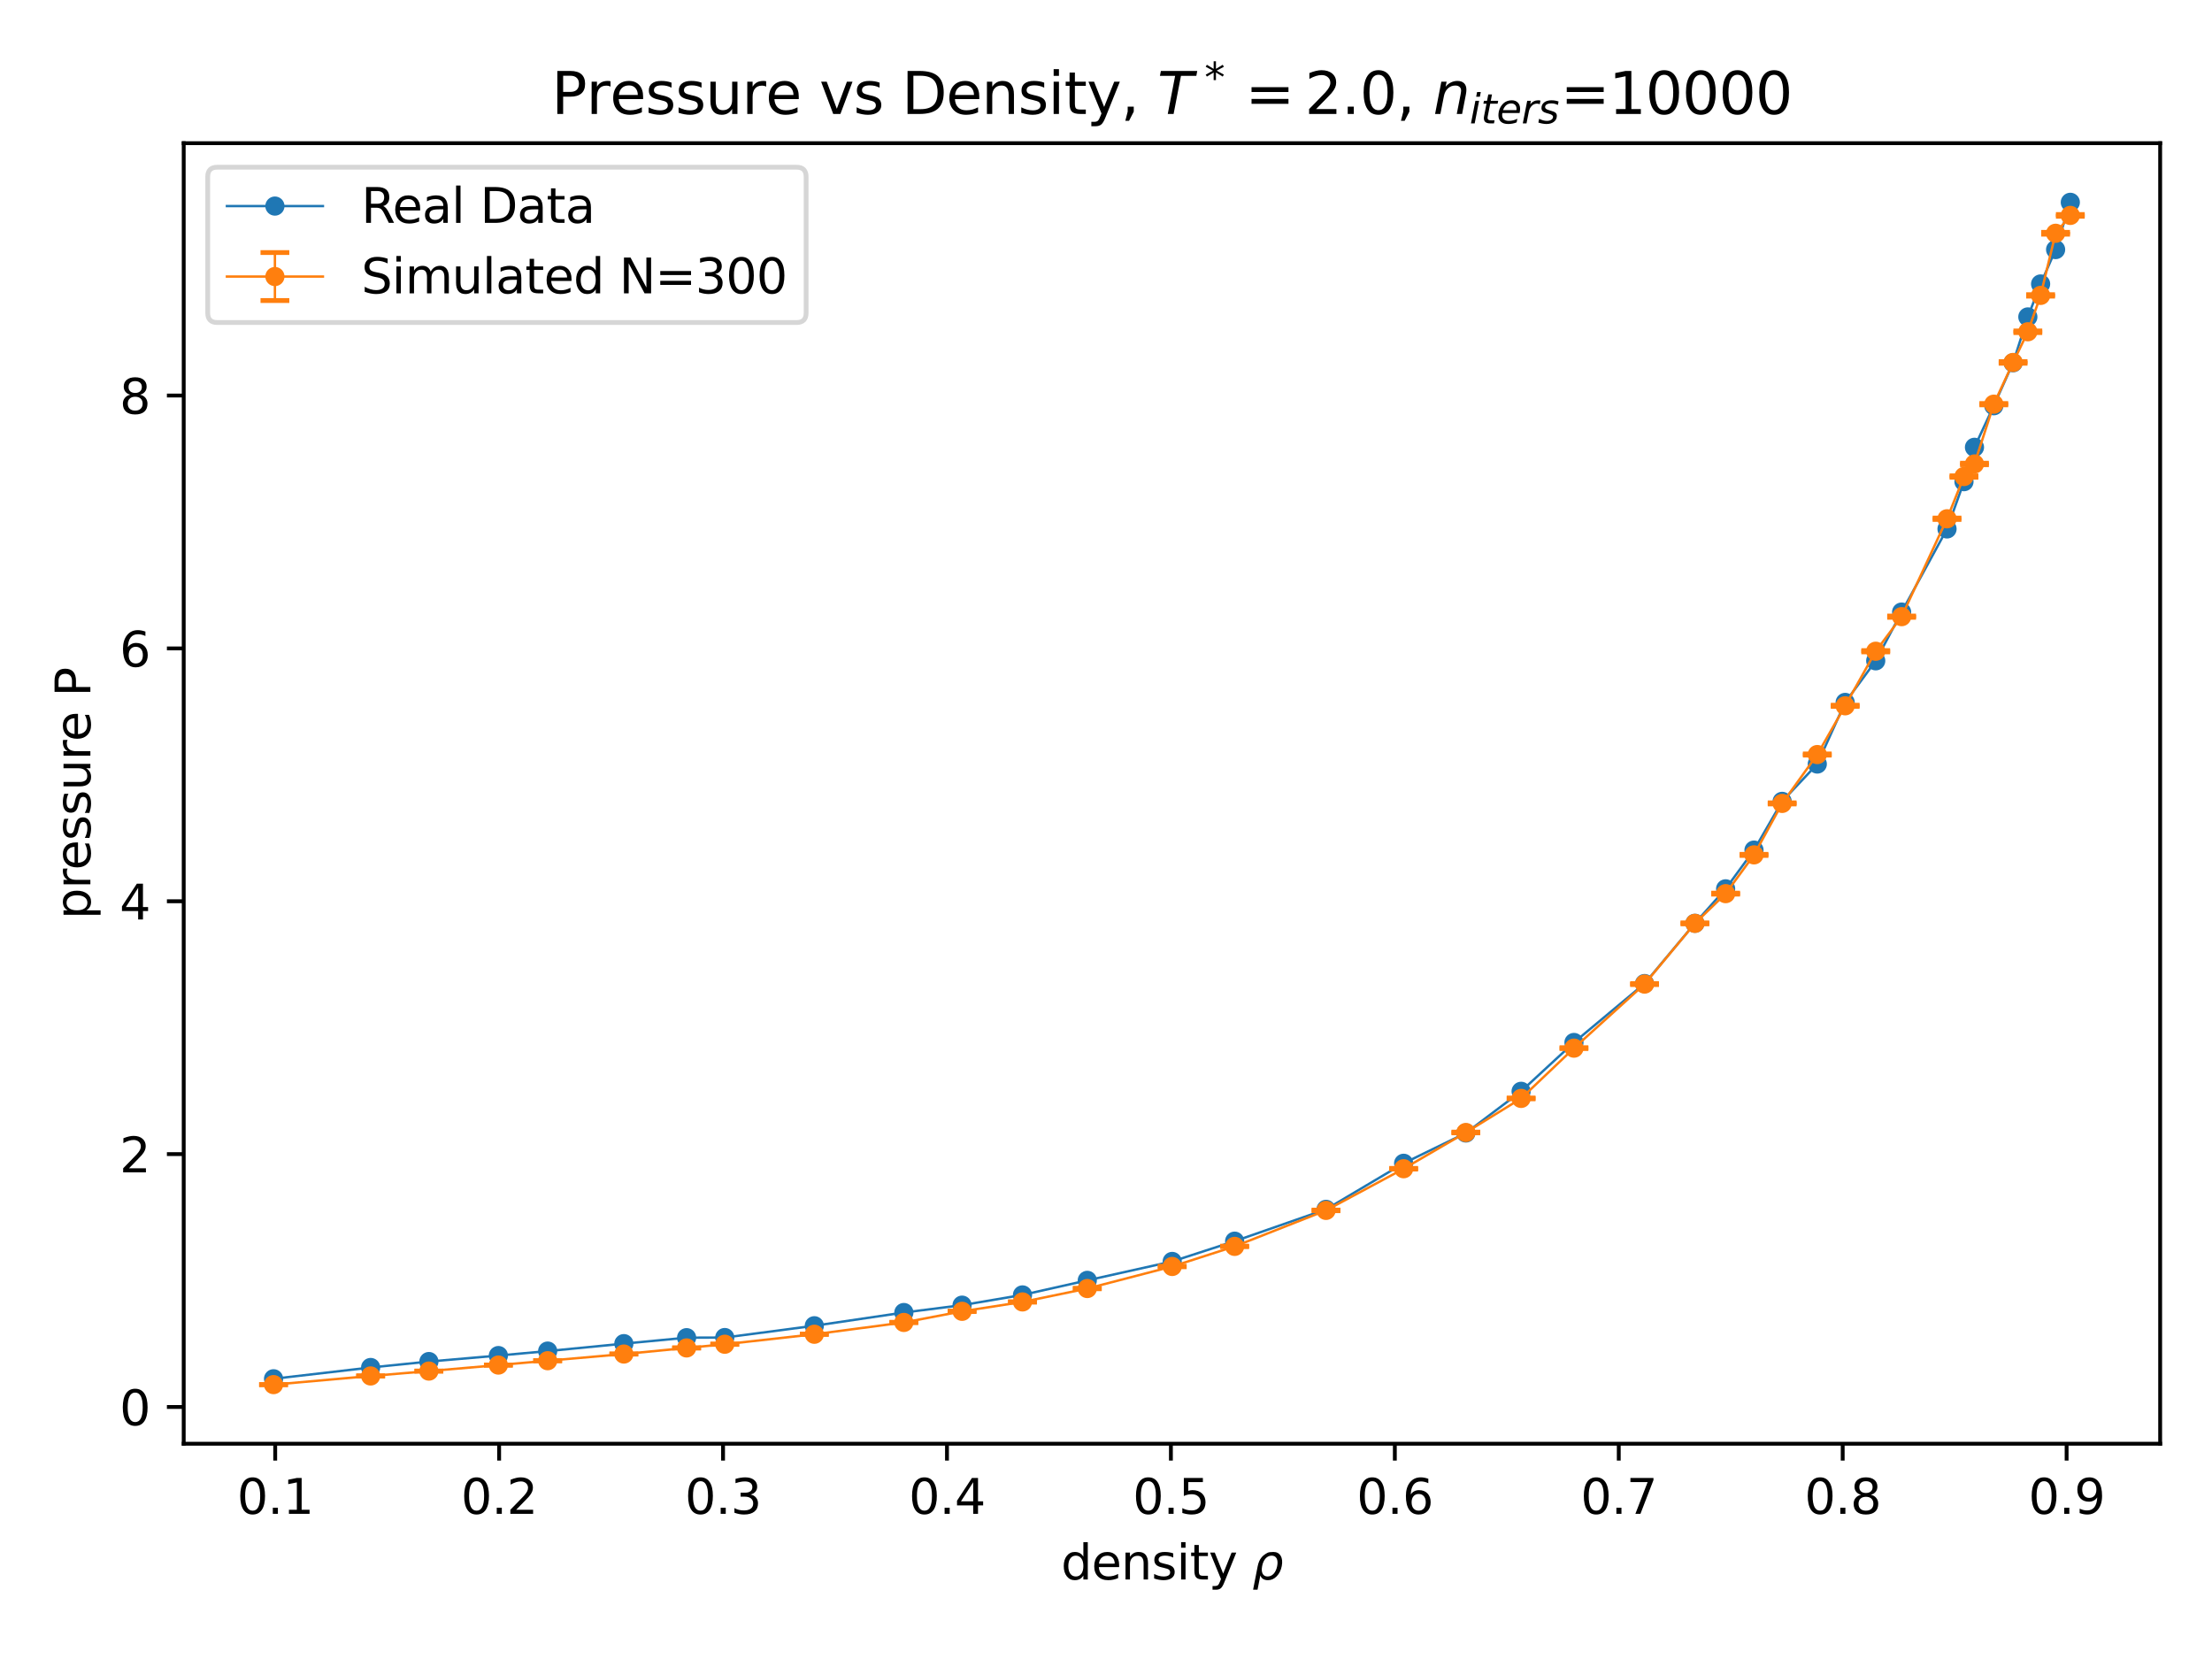 <?xml version="1.0" encoding="utf-8" standalone="no"?>
<!DOCTYPE svg PUBLIC "-//W3C//DTD SVG 1.1//EN"
  "http://www.w3.org/Graphics/SVG/1.1/DTD/svg11.dtd">
<svg xmlns:xlink="http://www.w3.org/1999/xlink" width="460.8pt" height="345.6pt" viewBox="0 0 460.8 345.6" xmlns="http://www.w3.org/2000/svg" version="1.1">
 <defs>
  <style type="text/css">*{stroke-linejoin: round; stroke-linecap: butt}</style>
 </defs>
 <g id="figure_1">
  <g id="patch_1">
   <path d="M 0 345.6 
L 460.8 345.6 
L 460.8 0 
L 0 0 
z
" style="fill: #ffffff"/>
  </g>
  <g id="axes_1">
   <g id="patch_2">
    <path d="M 38.27 300.76 
L 450 300.76 
L 450 29.832 
L 38.27 29.832 
z
" style="fill: #ffffff"/>
   </g>
   <g id="matplotlib.axis_1">
    <g id="xtick_1">
     <g id="line2d_1">
      <defs>
       <path id="m55bbb802c7" d="M 0 0 
L 0 3.5 
" style="stroke: #000000; stroke-width: 0.8"/>
      </defs>
      <g>
       <use xlink:href="#m55bbb802c7" x="57.328" y="300.76" style="stroke: #000000; stroke-width: 0.8"/>
      </g>
     </g>
     <g id="text_1">
      <!-- 0.1 -->
      <g transform="translate(49.377 315.358) scale(0.1 -0.1)">
       <defs>
        <path id="DejaVuSans-30" d="M 2034 4250 
Q 1547 4250 1301 3770 
Q 1056 3291 1056 2328 
Q 1056 1369 1301 889 
Q 1547 409 2034 409 
Q 2525 409 2770 889 
Q 3016 1369 3016 2328 
Q 3016 3291 2770 3770 
Q 2525 4250 2034 4250 
z
M 2034 4750 
Q 2819 4750 3233 4129 
Q 3647 3509 3647 2328 
Q 3647 1150 3233 529 
Q 2819 -91 2034 -91 
Q 1250 -91 836 529 
Q 422 1150 422 2328 
Q 422 3509 836 4129 
Q 1250 4750 2034 4750 
z
" transform="scale(0.016)"/>
        <path id="DejaVuSans-2e" d="M 684 794 
L 1344 794 
L 1344 0 
L 684 0 
L 684 794 
z
" transform="scale(0.016)"/>
        <path id="DejaVuSans-31" d="M 794 531 
L 1825 531 
L 1825 4091 
L 703 3866 
L 703 4441 
L 1819 4666 
L 2450 4666 
L 2450 531 
L 3481 531 
L 3481 0 
L 794 0 
L 794 531 
z
" transform="scale(0.016)"/>
       </defs>
       <use xlink:href="#DejaVuSans-30"/>
       <use xlink:href="#DejaVuSans-2e" transform="translate(63.623 0)"/>
       <use xlink:href="#DejaVuSans-31" transform="translate(95.41 0)"/>
      </g>
     </g>
    </g>
    <g id="xtick_2">
     <g id="line2d_2">
      <g>
       <use xlink:href="#m55bbb802c7" x="103.977" y="300.76" style="stroke: #000000; stroke-width: 0.8"/>
      </g>
     </g>
     <g id="text_2">
      <!-- 0.2 -->
      <g transform="translate(96.025 315.358) scale(0.1 -0.1)">
       <defs>
        <path id="DejaVuSans-32" d="M 1228 531 
L 3431 531 
L 3431 0 
L 469 0 
L 469 531 
Q 828 903 1448 1529 
Q 2069 2156 2228 2338 
Q 2531 2678 2651 2914 
Q 2772 3150 2772 3378 
Q 2772 3750 2511 3984 
Q 2250 4219 1831 4219 
Q 1534 4219 1204 4116 
Q 875 4013 500 3803 
L 500 4441 
Q 881 4594 1212 4672 
Q 1544 4750 1819 4750 
Q 2544 4750 2975 4387 
Q 3406 4025 3406 3419 
Q 3406 3131 3298 2873 
Q 3191 2616 2906 2266 
Q 2828 2175 2409 1742 
Q 1991 1309 1228 531 
z
" transform="scale(0.016)"/>
       </defs>
       <use xlink:href="#DejaVuSans-30"/>
       <use xlink:href="#DejaVuSans-2e" transform="translate(63.623 0)"/>
       <use xlink:href="#DejaVuSans-32" transform="translate(95.41 0)"/>
      </g>
     </g>
    </g>
    <g id="xtick_3">
     <g id="line2d_3">
      <g>
       <use xlink:href="#m55bbb802c7" x="150.625" y="300.76" style="stroke: #000000; stroke-width: 0.8"/>
      </g>
     </g>
     <g id="text_3">
      <!-- 0.3 -->
      <g transform="translate(142.673 315.358) scale(0.1 -0.1)">
       <defs>
        <path id="DejaVuSans-33" d="M 2597 2516 
Q 3050 2419 3304 2112 
Q 3559 1806 3559 1356 
Q 3559 666 3084 287 
Q 2609 -91 1734 -91 
Q 1441 -91 1130 -33 
Q 819 25 488 141 
L 488 750 
Q 750 597 1062 519 
Q 1375 441 1716 441 
Q 2309 441 2620 675 
Q 2931 909 2931 1356 
Q 2931 1769 2642 2001 
Q 2353 2234 1838 2234 
L 1294 2234 
L 1294 2753 
L 1863 2753 
Q 2328 2753 2575 2939 
Q 2822 3125 2822 3475 
Q 2822 3834 2567 4026 
Q 2313 4219 1838 4219 
Q 1578 4219 1281 4162 
Q 984 4106 628 3988 
L 628 4550 
Q 988 4650 1302 4700 
Q 1616 4750 1894 4750 
Q 2613 4750 3031 4423 
Q 3450 4097 3450 3541 
Q 3450 3153 3228 2886 
Q 3006 2619 2597 2516 
z
" transform="scale(0.016)"/>
       </defs>
       <use xlink:href="#DejaVuSans-30"/>
       <use xlink:href="#DejaVuSans-2e" transform="translate(63.623 0)"/>
       <use xlink:href="#DejaVuSans-33" transform="translate(95.41 0)"/>
      </g>
     </g>
    </g>
    <g id="xtick_4">
     <g id="line2d_4">
      <g>
       <use xlink:href="#m55bbb802c7" x="197.273" y="300.76" style="stroke: #000000; stroke-width: 0.8"/>
      </g>
     </g>
     <g id="text_4">
      <!-- 0.4 -->
      <g transform="translate(189.322 315.358) scale(0.1 -0.1)">
       <defs>
        <path id="DejaVuSans-34" d="M 2419 4116 
L 825 1625 
L 2419 1625 
L 2419 4116 
z
M 2253 4666 
L 3047 4666 
L 3047 1625 
L 3713 1625 
L 3713 1100 
L 3047 1100 
L 3047 0 
L 2419 0 
L 2419 1100 
L 313 1100 
L 313 1709 
L 2253 4666 
z
" transform="scale(0.016)"/>
       </defs>
       <use xlink:href="#DejaVuSans-30"/>
       <use xlink:href="#DejaVuSans-2e" transform="translate(63.623 0)"/>
       <use xlink:href="#DejaVuSans-34" transform="translate(95.41 0)"/>
      </g>
     </g>
    </g>
    <g id="xtick_5">
     <g id="line2d_5">
      <g>
       <use xlink:href="#m55bbb802c7" x="243.921" y="300.76" style="stroke: #000000; stroke-width: 0.8"/>
      </g>
     </g>
     <g id="text_5">
      <!-- 0.5 -->
      <g transform="translate(235.97 315.358) scale(0.1 -0.1)">
       <defs>
        <path id="DejaVuSans-35" d="M 691 4666 
L 3169 4666 
L 3169 4134 
L 1269 4134 
L 1269 2991 
Q 1406 3038 1543 3061 
Q 1681 3084 1819 3084 
Q 2600 3084 3056 2656 
Q 3513 2228 3513 1497 
Q 3513 744 3044 326 
Q 2575 -91 1722 -91 
Q 1428 -91 1123 -41 
Q 819 9 494 109 
L 494 744 
Q 775 591 1075 516 
Q 1375 441 1709 441 
Q 2250 441 2565 725 
Q 2881 1009 2881 1497 
Q 2881 1984 2565 2268 
Q 2250 2553 1709 2553 
Q 1456 2553 1204 2497 
Q 953 2441 691 2322 
L 691 4666 
z
" transform="scale(0.016)"/>
       </defs>
       <use xlink:href="#DejaVuSans-30"/>
       <use xlink:href="#DejaVuSans-2e" transform="translate(63.623 0)"/>
       <use xlink:href="#DejaVuSans-35" transform="translate(95.41 0)"/>
      </g>
     </g>
    </g>
    <g id="xtick_6">
     <g id="line2d_6">
      <g>
       <use xlink:href="#m55bbb802c7" x="290.57" y="300.76" style="stroke: #000000; stroke-width: 0.8"/>
      </g>
     </g>
     <g id="text_6">
      <!-- 0.6 -->
      <g transform="translate(282.618 315.358) scale(0.1 -0.1)">
       <defs>
        <path id="DejaVuSans-36" d="M 2113 2584 
Q 1688 2584 1439 2293 
Q 1191 2003 1191 1497 
Q 1191 994 1439 701 
Q 1688 409 2113 409 
Q 2538 409 2786 701 
Q 3034 994 3034 1497 
Q 3034 2003 2786 2293 
Q 2538 2584 2113 2584 
z
M 3366 4563 
L 3366 3988 
Q 3128 4100 2886 4159 
Q 2644 4219 2406 4219 
Q 1781 4219 1451 3797 
Q 1122 3375 1075 2522 
Q 1259 2794 1537 2939 
Q 1816 3084 2150 3084 
Q 2853 3084 3261 2657 
Q 3669 2231 3669 1497 
Q 3669 778 3244 343 
Q 2819 -91 2113 -91 
Q 1303 -91 875 529 
Q 447 1150 447 2328 
Q 447 3434 972 4092 
Q 1497 4750 2381 4750 
Q 2619 4750 2861 4703 
Q 3103 4656 3366 4563 
z
" transform="scale(0.016)"/>
       </defs>
       <use xlink:href="#DejaVuSans-30"/>
       <use xlink:href="#DejaVuSans-2e" transform="translate(63.623 0)"/>
       <use xlink:href="#DejaVuSans-36" transform="translate(95.41 0)"/>
      </g>
     </g>
    </g>
    <g id="xtick_7">
     <g id="line2d_7">
      <g>
       <use xlink:href="#m55bbb802c7" x="337.218" y="300.76" style="stroke: #000000; stroke-width: 0.8"/>
      </g>
     </g>
     <g id="text_7">
      <!-- 0.7 -->
      <g transform="translate(329.266 315.358) scale(0.1 -0.1)">
       <defs>
        <path id="DejaVuSans-37" d="M 525 4666 
L 3525 4666 
L 3525 4397 
L 1831 0 
L 1172 0 
L 2766 4134 
L 525 4134 
L 525 4666 
z
" transform="scale(0.016)"/>
       </defs>
       <use xlink:href="#DejaVuSans-30"/>
       <use xlink:href="#DejaVuSans-2e" transform="translate(63.623 0)"/>
       <use xlink:href="#DejaVuSans-37" transform="translate(95.41 0)"/>
      </g>
     </g>
    </g>
    <g id="xtick_8">
     <g id="line2d_8">
      <g>
       <use xlink:href="#m55bbb802c7" x="383.866" y="300.76" style="stroke: #000000; stroke-width: 0.8"/>
      </g>
     </g>
     <g id="text_8">
      <!-- 0.8 -->
      <g transform="translate(375.914 315.358) scale(0.1 -0.1)">
       <defs>
        <path id="DejaVuSans-38" d="M 2034 2216 
Q 1584 2216 1326 1975 
Q 1069 1734 1069 1313 
Q 1069 891 1326 650 
Q 1584 409 2034 409 
Q 2484 409 2743 651 
Q 3003 894 3003 1313 
Q 3003 1734 2745 1975 
Q 2488 2216 2034 2216 
z
M 1403 2484 
Q 997 2584 770 2862 
Q 544 3141 544 3541 
Q 544 4100 942 4425 
Q 1341 4750 2034 4750 
Q 2731 4750 3128 4425 
Q 3525 4100 3525 3541 
Q 3525 3141 3298 2862 
Q 3072 2584 2669 2484 
Q 3125 2378 3379 2068 
Q 3634 1759 3634 1313 
Q 3634 634 3220 271 
Q 2806 -91 2034 -91 
Q 1263 -91 848 271 
Q 434 634 434 1313 
Q 434 1759 690 2068 
Q 947 2378 1403 2484 
z
M 1172 3481 
Q 1172 3119 1398 2916 
Q 1625 2713 2034 2713 
Q 2441 2713 2670 2916 
Q 2900 3119 2900 3481 
Q 2900 3844 2670 4047 
Q 2441 4250 2034 4250 
Q 1625 4250 1398 4047 
Q 1172 3844 1172 3481 
z
" transform="scale(0.016)"/>
       </defs>
       <use xlink:href="#DejaVuSans-30"/>
       <use xlink:href="#DejaVuSans-2e" transform="translate(63.623 0)"/>
       <use xlink:href="#DejaVuSans-38" transform="translate(95.41 0)"/>
      </g>
     </g>
    </g>
    <g id="xtick_9">
     <g id="line2d_9">
      <g>
       <use xlink:href="#m55bbb802c7" x="430.514" y="300.76" style="stroke: #000000; stroke-width: 0.8"/>
      </g>
     </g>
     <g id="text_9">
      <!-- 0.9 -->
      <g transform="translate(422.563 315.358) scale(0.1 -0.1)">
       <defs>
        <path id="DejaVuSans-39" d="M 703 97 
L 703 672 
Q 941 559 1184 500 
Q 1428 441 1663 441 
Q 2288 441 2617 861 
Q 2947 1281 2994 2138 
Q 2813 1869 2534 1725 
Q 2256 1581 1919 1581 
Q 1219 1581 811 2004 
Q 403 2428 403 3163 
Q 403 3881 828 4315 
Q 1253 4750 1959 4750 
Q 2769 4750 3195 4129 
Q 3622 3509 3622 2328 
Q 3622 1225 3098 567 
Q 2575 -91 1691 -91 
Q 1453 -91 1209 -44 
Q 966 3 703 97 
z
M 1959 2075 
Q 2384 2075 2632 2365 
Q 2881 2656 2881 3163 
Q 2881 3666 2632 3958 
Q 2384 4250 1959 4250 
Q 1534 4250 1286 3958 
Q 1038 3666 1038 3163 
Q 1038 2656 1286 2365 
Q 1534 2075 1959 2075 
z
" transform="scale(0.016)"/>
       </defs>
       <use xlink:href="#DejaVuSans-30"/>
       <use xlink:href="#DejaVuSans-2e" transform="translate(63.623 0)"/>
       <use xlink:href="#DejaVuSans-39" transform="translate(95.41 0)"/>
      </g>
     </g>
    </g>
    <g id="text_10">
     <!-- density $\rho$ -->
     <g transform="translate(221.035 329.038) scale(0.1 -0.1)">
      <defs>
       <path id="DejaVuSans-64" d="M 2906 2969 
L 2906 4863 
L 3481 4863 
L 3481 0 
L 2906 0 
L 2906 525 
Q 2725 213 2448 61 
Q 2172 -91 1784 -91 
Q 1150 -91 751 415 
Q 353 922 353 1747 
Q 353 2572 751 3078 
Q 1150 3584 1784 3584 
Q 2172 3584 2448 3432 
Q 2725 3281 2906 2969 
z
M 947 1747 
Q 947 1113 1208 752 
Q 1469 391 1925 391 
Q 2381 391 2643 752 
Q 2906 1113 2906 1747 
Q 2906 2381 2643 2742 
Q 2381 3103 1925 3103 
Q 1469 3103 1208 2742 
Q 947 2381 947 1747 
z
" transform="scale(0.016)"/>
       <path id="DejaVuSans-65" d="M 3597 1894 
L 3597 1613 
L 953 1613 
Q 991 1019 1311 708 
Q 1631 397 2203 397 
Q 2534 397 2845 478 
Q 3156 559 3463 722 
L 3463 178 
Q 3153 47 2828 -22 
Q 2503 -91 2169 -91 
Q 1331 -91 842 396 
Q 353 884 353 1716 
Q 353 2575 817 3079 
Q 1281 3584 2069 3584 
Q 2775 3584 3186 3129 
Q 3597 2675 3597 1894 
z
M 3022 2063 
Q 3016 2534 2758 2815 
Q 2500 3097 2075 3097 
Q 1594 3097 1305 2825 
Q 1016 2553 972 2059 
L 3022 2063 
z
" transform="scale(0.016)"/>
       <path id="DejaVuSans-6e" d="M 3513 2113 
L 3513 0 
L 2938 0 
L 2938 2094 
Q 2938 2591 2744 2837 
Q 2550 3084 2163 3084 
Q 1697 3084 1428 2787 
Q 1159 2491 1159 1978 
L 1159 0 
L 581 0 
L 581 3500 
L 1159 3500 
L 1159 2956 
Q 1366 3272 1645 3428 
Q 1925 3584 2291 3584 
Q 2894 3584 3203 3211 
Q 3513 2838 3513 2113 
z
" transform="scale(0.016)"/>
       <path id="DejaVuSans-73" d="M 2834 3397 
L 2834 2853 
Q 2591 2978 2328 3040 
Q 2066 3103 1784 3103 
Q 1356 3103 1142 2972 
Q 928 2841 928 2578 
Q 928 2378 1081 2264 
Q 1234 2150 1697 2047 
L 1894 2003 
Q 2506 1872 2764 1633 
Q 3022 1394 3022 966 
Q 3022 478 2636 193 
Q 2250 -91 1575 -91 
Q 1294 -91 989 -36 
Q 684 19 347 128 
L 347 722 
Q 666 556 975 473 
Q 1284 391 1588 391 
Q 1994 391 2212 530 
Q 2431 669 2431 922 
Q 2431 1156 2273 1281 
Q 2116 1406 1581 1522 
L 1381 1569 
Q 847 1681 609 1914 
Q 372 2147 372 2553 
Q 372 3047 722 3315 
Q 1072 3584 1716 3584 
Q 2034 3584 2315 3537 
Q 2597 3491 2834 3397 
z
" transform="scale(0.016)"/>
       <path id="DejaVuSans-69" d="M 603 3500 
L 1178 3500 
L 1178 0 
L 603 0 
L 603 3500 
z
M 603 4863 
L 1178 4863 
L 1178 4134 
L 603 4134 
L 603 4863 
z
" transform="scale(0.016)"/>
       <path id="DejaVuSans-74" d="M 1172 4494 
L 1172 3500 
L 2356 3500 
L 2356 3053 
L 1172 3053 
L 1172 1153 
Q 1172 725 1289 603 
Q 1406 481 1766 481 
L 2356 481 
L 2356 0 
L 1766 0 
Q 1100 0 847 248 
Q 594 497 594 1153 
L 594 3053 
L 172 3053 
L 172 3500 
L 594 3500 
L 594 4494 
L 1172 4494 
z
" transform="scale(0.016)"/>
       <path id="DejaVuSans-79" d="M 2059 -325 
Q 1816 -950 1584 -1140 
Q 1353 -1331 966 -1331 
L 506 -1331 
L 506 -850 
L 844 -850 
Q 1081 -850 1212 -737 
Q 1344 -625 1503 -206 
L 1606 56 
L 191 3500 
L 800 3500 
L 1894 763 
L 2988 3500 
L 3597 3500 
L 2059 -325 
z
" transform="scale(0.016)"/>
       <path id="DejaVuSans-20" transform="scale(0.016)"/>
       <path id="DejaVuSans-Oblique-3c1" d="M 1203 2875 
Q 1453 3194 1981 3475 
Q 2188 3584 2756 3584 
Q 3394 3584 3694 3078 
Q 3994 2572 3834 1747 
Q 3672 922 3175 415 
Q 2678 -91 2041 -91 
Q 1656 -91 1409 63 
Q 1163 213 1044 525 
L 681 -1331 
L 103 -1331 
L 697 1716 
Q 838 2438 1203 2875 
z
M 3238 1747 
Q 3359 2381 3169 2744 
Q 2978 3103 2522 3103 
Q 2066 3103 1734 2744 
Q 1403 2381 1281 1747 
Q 1156 1113 1347 750 
Q 1538 391 1994 391 
Q 2450 391 2781 750 
Q 3113 1113 3238 1747 
z
" transform="scale(0.016)"/>
      </defs>
      <use xlink:href="#DejaVuSans-64" transform="translate(0 0.016)"/>
      <use xlink:href="#DejaVuSans-65" transform="translate(63.477 0.016)"/>
      <use xlink:href="#DejaVuSans-6e" transform="translate(125 0.016)"/>
      <use xlink:href="#DejaVuSans-73" transform="translate(188.379 0.016)"/>
      <use xlink:href="#DejaVuSans-69" transform="translate(240.479 0.016)"/>
      <use xlink:href="#DejaVuSans-74" transform="translate(268.262 0.016)"/>
      <use xlink:href="#DejaVuSans-79" transform="translate(307.471 0.016)"/>
      <use xlink:href="#DejaVuSans-20" transform="translate(366.65 0.016)"/>
      <use xlink:href="#DejaVuSans-Oblique-3c1" transform="translate(398.438 0.016)"/>
     </g>
    </g>
   </g>
   <g id="matplotlib.axis_2">
    <g id="ytick_1">
     <g id="line2d_10">
      <defs>
       <path id="m9c78db30ad" d="M 0 0 
L -3.5 0 
" style="stroke: #000000; stroke-width: 0.8"/>
      </defs>
      <g>
       <use xlink:href="#m9c78db30ad" x="38.27" y="293.101" style="stroke: #000000; stroke-width: 0.8"/>
      </g>
     </g>
     <g id="text_11">
      <!-- 0 -->
      <g transform="translate(24.907 296.9) scale(0.1 -0.1)">
       <use xlink:href="#DejaVuSans-30"/>
      </g>
     </g>
    </g>
    <g id="ytick_2">
     <g id="line2d_11">
      <g>
       <use xlink:href="#m9c78db30ad" x="38.27" y="240.424" style="stroke: #000000; stroke-width: 0.8"/>
      </g>
     </g>
     <g id="text_12">
      <!-- 2 -->
      <g transform="translate(24.907 244.224) scale(0.1 -0.1)">
       <use xlink:href="#DejaVuSans-32"/>
      </g>
     </g>
    </g>
    <g id="ytick_3">
     <g id="line2d_12">
      <g>
       <use xlink:href="#m9c78db30ad" x="38.27" y="187.748" style="stroke: #000000; stroke-width: 0.8"/>
      </g>
     </g>
     <g id="text_13">
      <!-- 4 -->
      <g transform="translate(24.907 191.547) scale(0.1 -0.1)">
       <use xlink:href="#DejaVuSans-34"/>
      </g>
     </g>
    </g>
    <g id="ytick_4">
     <g id="line2d_13">
      <g>
       <use xlink:href="#m9c78db30ad" x="38.27" y="135.071" style="stroke: #000000; stroke-width: 0.8"/>
      </g>
     </g>
     <g id="text_14">
      <!-- 6 -->
      <g transform="translate(24.907 138.87) scale(0.1 -0.1)">
       <use xlink:href="#DejaVuSans-36"/>
      </g>
     </g>
    </g>
    <g id="ytick_5">
     <g id="line2d_14">
      <g>
       <use xlink:href="#m9c78db30ad" x="38.27" y="82.395" style="stroke: #000000; stroke-width: 0.8"/>
      </g>
     </g>
     <g id="text_15">
      <!-- 8 -->
      <g transform="translate(24.907 86.194) scale(0.1 -0.1)">
       <use xlink:href="#DejaVuSans-38"/>
      </g>
     </g>
    </g>
    <g id="text_16">
     <!-- pressure P -->
     <g transform="translate(18.828 191.491) rotate(-90) scale(0.1 -0.1)">
      <defs>
       <path id="DejaVuSans-70" d="M 1159 525 
L 1159 -1331 
L 581 -1331 
L 581 3500 
L 1159 3500 
L 1159 2969 
Q 1341 3281 1617 3432 
Q 1894 3584 2278 3584 
Q 2916 3584 3314 3078 
Q 3713 2572 3713 1747 
Q 3713 922 3314 415 
Q 2916 -91 2278 -91 
Q 1894 -91 1617 61 
Q 1341 213 1159 525 
z
M 3116 1747 
Q 3116 2381 2855 2742 
Q 2594 3103 2138 3103 
Q 1681 3103 1420 2742 
Q 1159 2381 1159 1747 
Q 1159 1113 1420 752 
Q 1681 391 2138 391 
Q 2594 391 2855 752 
Q 3116 1113 3116 1747 
z
" transform="scale(0.016)"/>
       <path id="DejaVuSans-72" d="M 2631 2963 
Q 2534 3019 2420 3045 
Q 2306 3072 2169 3072 
Q 1681 3072 1420 2755 
Q 1159 2438 1159 1844 
L 1159 0 
L 581 0 
L 581 3500 
L 1159 3500 
L 1159 2956 
Q 1341 3275 1631 3429 
Q 1922 3584 2338 3584 
Q 2397 3584 2469 3576 
Q 2541 3569 2628 3553 
L 2631 2963 
z
" transform="scale(0.016)"/>
       <path id="DejaVuSans-75" d="M 544 1381 
L 544 3500 
L 1119 3500 
L 1119 1403 
Q 1119 906 1312 657 
Q 1506 409 1894 409 
Q 2359 409 2629 706 
Q 2900 1003 2900 1516 
L 2900 3500 
L 3475 3500 
L 3475 0 
L 2900 0 
L 2900 538 
Q 2691 219 2414 64 
Q 2138 -91 1772 -91 
Q 1169 -91 856 284 
Q 544 659 544 1381 
z
M 1991 3584 
L 1991 3584 
z
" transform="scale(0.016)"/>
       <path id="DejaVuSans-50" d="M 1259 4147 
L 1259 2394 
L 2053 2394 
Q 2494 2394 2734 2622 
Q 2975 2850 2975 3272 
Q 2975 3691 2734 3919 
Q 2494 4147 2053 4147 
L 1259 4147 
z
M 628 4666 
L 2053 4666 
Q 2838 4666 3239 4311 
Q 3641 3956 3641 3272 
Q 3641 2581 3239 2228 
Q 2838 1875 2053 1875 
L 1259 1875 
L 1259 0 
L 628 0 
L 628 4666 
z
" transform="scale(0.016)"/>
      </defs>
      <use xlink:href="#DejaVuSans-70"/>
      <use xlink:href="#DejaVuSans-72" transform="translate(63.477 0)"/>
      <use xlink:href="#DejaVuSans-65" transform="translate(102.34 0)"/>
      <use xlink:href="#DejaVuSans-73" transform="translate(163.863 0)"/>
      <use xlink:href="#DejaVuSans-73" transform="translate(215.963 0)"/>
      <use xlink:href="#DejaVuSans-75" transform="translate(268.062 0)"/>
      <use xlink:href="#DejaVuSans-72" transform="translate(331.441 0)"/>
      <use xlink:href="#DejaVuSans-65" transform="translate(370.305 0)"/>
      <use xlink:href="#DejaVuSans-20" transform="translate(431.828 0)"/>
      <use xlink:href="#DejaVuSans-50" transform="translate(463.615 0)"/>
     </g>
    </g>
   </g>
   <g id="line2d_15">
    <path d="M 56.985 287.223 
L 77.212 284.873 
L 89.347 283.635 
L 103.82 282.388 
L 114.091 281.455 
L 129.961 279.904 
L 143.031 278.662 
L 150.982 278.632 
L 169.639 276.177 
L 188.29 273.424 
L 200.419 271.888 
L 213.003 269.754 
L 226.503 266.722 
L 244.193 262.781 
L 257.2 258.559 
L 276.237 251.931 
L 292.404 242.333 
L 305.367 236.026 
L 316.876 227.34 
L 327.886 217.166 
L 342.593 204.892 
L 353.085 192.337 
L 359.481 185.16 
L 365.39 177.092 
L 371.255 166.938 
L 378.574 159.162 
L 384.382 146.326 
L 390.747 137.66 
L 396.144 127.507 
L 405.6 110.188 
L 409.133 100.34 
L 411.319 93.18 
L 415.345 84.523 
L 419.365 75.568 
L 422.437 66.02 
L 425.097 59.156 
L 428.22 51.992 
L 431.285 42.147 
" clip-path="url(#pbdac62b849)" style="fill: none; stroke: #1f77b4; stroke-width: 0.5; stroke-linecap: square"/>
    <defs>
     <path id="mbf421ee442" d="M 0 1.5 
C 0.398 1.5 0.779 1.342 1.061 1.061 
C 1.342 0.779 1.5 0.398 1.5 0 
C 1.5 -0.398 1.342 -0.779 1.061 -1.061 
C 0.779 -1.342 0.398 -1.5 0 -1.5 
C -0.398 -1.5 -0.779 -1.342 -1.061 -1.061 
C -1.342 -0.779 -1.5 -0.398 -1.5 0 
C -1.5 0.398 -1.342 0.779 -1.061 1.061 
C -0.779 1.342 -0.398 1.5 0 1.5 
z
" style="stroke: #1f77b4"/>
    </defs>
    <g clip-path="url(#pbdac62b849)">
     <use xlink:href="#mbf421ee442" x="56.985" y="287.223" style="fill: #1f77b4; stroke: #1f77b4"/>
     <use xlink:href="#mbf421ee442" x="77.212" y="284.873" style="fill: #1f77b4; stroke: #1f77b4"/>
     <use xlink:href="#mbf421ee442" x="89.347" y="283.635" style="fill: #1f77b4; stroke: #1f77b4"/>
     <use xlink:href="#mbf421ee442" x="103.82" y="282.388" style="fill: #1f77b4; stroke: #1f77b4"/>
     <use xlink:href="#mbf421ee442" x="114.091" y="281.455" style="fill: #1f77b4; stroke: #1f77b4"/>
     <use xlink:href="#mbf421ee442" x="129.961" y="279.904" style="fill: #1f77b4; stroke: #1f77b4"/>
     <use xlink:href="#mbf421ee442" x="143.031" y="278.662" style="fill: #1f77b4; stroke: #1f77b4"/>
     <use xlink:href="#mbf421ee442" x="150.982" y="278.632" style="fill: #1f77b4; stroke: #1f77b4"/>
     <use xlink:href="#mbf421ee442" x="169.639" y="276.177" style="fill: #1f77b4; stroke: #1f77b4"/>
     <use xlink:href="#mbf421ee442" x="188.29" y="273.424" style="fill: #1f77b4; stroke: #1f77b4"/>
     <use xlink:href="#mbf421ee442" x="200.419" y="271.888" style="fill: #1f77b4; stroke: #1f77b4"/>
     <use xlink:href="#mbf421ee442" x="213.003" y="269.754" style="fill: #1f77b4; stroke: #1f77b4"/>
     <use xlink:href="#mbf421ee442" x="226.503" y="266.722" style="fill: #1f77b4; stroke: #1f77b4"/>
     <use xlink:href="#mbf421ee442" x="244.193" y="262.781" style="fill: #1f77b4; stroke: #1f77b4"/>
     <use xlink:href="#mbf421ee442" x="257.2" y="258.559" style="fill: #1f77b4; stroke: #1f77b4"/>
     <use xlink:href="#mbf421ee442" x="276.237" y="251.931" style="fill: #1f77b4; stroke: #1f77b4"/>
     <use xlink:href="#mbf421ee442" x="292.404" y="242.333" style="fill: #1f77b4; stroke: #1f77b4"/>
     <use xlink:href="#mbf421ee442" x="305.367" y="236.026" style="fill: #1f77b4; stroke: #1f77b4"/>
     <use xlink:href="#mbf421ee442" x="316.876" y="227.34" style="fill: #1f77b4; stroke: #1f77b4"/>
     <use xlink:href="#mbf421ee442" x="327.886" y="217.166" style="fill: #1f77b4; stroke: #1f77b4"/>
     <use xlink:href="#mbf421ee442" x="342.593" y="204.892" style="fill: #1f77b4; stroke: #1f77b4"/>
     <use xlink:href="#mbf421ee442" x="353.085" y="192.337" style="fill: #1f77b4; stroke: #1f77b4"/>
     <use xlink:href="#mbf421ee442" x="359.481" y="185.16" style="fill: #1f77b4; stroke: #1f77b4"/>
     <use xlink:href="#mbf421ee442" x="365.39" y="177.092" style="fill: #1f77b4; stroke: #1f77b4"/>
     <use xlink:href="#mbf421ee442" x="371.255" y="166.938" style="fill: #1f77b4; stroke: #1f77b4"/>
     <use xlink:href="#mbf421ee442" x="378.574" y="159.162" style="fill: #1f77b4; stroke: #1f77b4"/>
     <use xlink:href="#mbf421ee442" x="384.382" y="146.326" style="fill: #1f77b4; stroke: #1f77b4"/>
     <use xlink:href="#mbf421ee442" x="390.747" y="137.66" style="fill: #1f77b4; stroke: #1f77b4"/>
     <use xlink:href="#mbf421ee442" x="396.144" y="127.507" style="fill: #1f77b4; stroke: #1f77b4"/>
     <use xlink:href="#mbf421ee442" x="405.6" y="110.188" style="fill: #1f77b4; stroke: #1f77b4"/>
     <use xlink:href="#mbf421ee442" x="409.133" y="100.34" style="fill: #1f77b4; stroke: #1f77b4"/>
     <use xlink:href="#mbf421ee442" x="411.319" y="93.18" style="fill: #1f77b4; stroke: #1f77b4"/>
     <use xlink:href="#mbf421ee442" x="415.345" y="84.523" style="fill: #1f77b4; stroke: #1f77b4"/>
     <use xlink:href="#mbf421ee442" x="419.365" y="75.568" style="fill: #1f77b4; stroke: #1f77b4"/>
     <use xlink:href="#mbf421ee442" x="422.437" y="66.02" style="fill: #1f77b4; stroke: #1f77b4"/>
     <use xlink:href="#mbf421ee442" x="425.097" y="59.156" style="fill: #1f77b4; stroke: #1f77b4"/>
     <use xlink:href="#mbf421ee442" x="428.22" y="51.992" style="fill: #1f77b4; stroke: #1f77b4"/>
     <use xlink:href="#mbf421ee442" x="431.285" y="42.147" style="fill: #1f77b4; stroke: #1f77b4"/>
    </g>
   </g>
   <g id="LineCollection_1">
    <path d="M 56.985 288.445 
L 56.985 288.436 
" clip-path="url(#pbdac62b849)" style="fill: none; stroke: #ff7f0e; stroke-width: 0.5"/>
    <path d="M 77.212 286.647 
L 77.212 286.631 
" clip-path="url(#pbdac62b849)" style="fill: none; stroke: #ff7f0e; stroke-width: 0.5"/>
    <path d="M 89.347 285.632 
L 89.347 285.613 
" clip-path="url(#pbdac62b849)" style="fill: none; stroke: #ff7f0e; stroke-width: 0.5"/>
    <path d="M 103.82 284.382 
L 103.82 284.356 
" clip-path="url(#pbdac62b849)" style="fill: none; stroke: #ff7f0e; stroke-width: 0.5"/>
    <path d="M 114.091 283.476 
L 114.091 283.446 
" clip-path="url(#pbdac62b849)" style="fill: none; stroke: #ff7f0e; stroke-width: 0.5"/>
    <path d="M 129.961 282.09 
L 129.961 282.052 
" clip-path="url(#pbdac62b849)" style="fill: none; stroke: #ff7f0e; stroke-width: 0.5"/>
    <path d="M 143.031 280.823 
L 143.031 280.779 
" clip-path="url(#pbdac62b849)" style="fill: none; stroke: #ff7f0e; stroke-width: 0.5"/>
    <path d="M 150.982 280.054 
L 150.982 280.007 
" clip-path="url(#pbdac62b849)" style="fill: none; stroke: #ff7f0e; stroke-width: 0.5"/>
    <path d="M 169.639 277.979 
L 169.639 277.922 
" clip-path="url(#pbdac62b849)" style="fill: none; stroke: #ff7f0e; stroke-width: 0.5"/>
    <path d="M 188.29 275.524 
L 188.29 275.455 
" clip-path="url(#pbdac62b849)" style="fill: none; stroke: #ff7f0e; stroke-width: 0.5"/>
    <path d="M 200.419 273.211 
L 200.419 273.135 
" clip-path="url(#pbdac62b849)" style="fill: none; stroke: #ff7f0e; stroke-width: 0.5"/>
    <path d="M 213.003 271.261 
L 213.003 271.175 
" clip-path="url(#pbdac62b849)" style="fill: none; stroke: #ff7f0e; stroke-width: 0.5"/>
    <path d="M 226.503 268.474 
L 226.503 268.378 
" clip-path="url(#pbdac62b849)" style="fill: none; stroke: #ff7f0e; stroke-width: 0.5"/>
    <path d="M 244.193 263.885 
L 244.193 263.776 
" clip-path="url(#pbdac62b849)" style="fill: none; stroke: #ff7f0e; stroke-width: 0.5"/>
    <path d="M 257.2 259.704 
L 257.2 259.588 
" clip-path="url(#pbdac62b849)" style="fill: none; stroke: #ff7f0e; stroke-width: 0.5"/>
    <path d="M 276.237 252.217 
L 276.237 252.084 
" clip-path="url(#pbdac62b849)" style="fill: none; stroke: #ff7f0e; stroke-width: 0.5"/>
    <path d="M 292.404 243.541 
L 292.404 243.396 
" clip-path="url(#pbdac62b849)" style="fill: none; stroke: #ff7f0e; stroke-width: 0.5"/>
    <path d="M 305.367 235.996 
L 305.367 235.842 
" clip-path="url(#pbdac62b849)" style="fill: none; stroke: #ff7f0e; stroke-width: 0.5"/>
    <path d="M 316.876 228.902 
L 316.876 228.739 
" clip-path="url(#pbdac62b849)" style="fill: none; stroke: #ff7f0e; stroke-width: 0.5"/>
    <path d="M 327.886 218.44 
L 327.886 218.261 
" clip-path="url(#pbdac62b849)" style="fill: none; stroke: #ff7f0e; stroke-width: 0.5"/>
    <path d="M 342.593 205.097 
L 342.593 204.901 
" clip-path="url(#pbdac62b849)" style="fill: none; stroke: #ff7f0e; stroke-width: 0.5"/>
    <path d="M 353.085 192.453 
L 353.085 192.254 
" clip-path="url(#pbdac62b849)" style="fill: none; stroke: #ff7f0e; stroke-width: 0.5"/>
    <path d="M 359.481 186.265 
L 359.481 186.063 
" clip-path="url(#pbdac62b849)" style="fill: none; stroke: #ff7f0e; stroke-width: 0.5"/>
    <path d="M 365.39 178.199 
L 365.39 177.972 
" clip-path="url(#pbdac62b849)" style="fill: none; stroke: #ff7f0e; stroke-width: 0.5"/>
    <path d="M 371.255 167.481 
L 371.255 167.253 
" clip-path="url(#pbdac62b849)" style="fill: none; stroke: #ff7f0e; stroke-width: 0.5"/>
    <path d="M 378.574 157.308 
L 378.574 157.066 
" clip-path="url(#pbdac62b849)" style="fill: none; stroke: #ff7f0e; stroke-width: 0.5"/>
    <path d="M 384.382 147.15 
L 384.382 146.915 
" clip-path="url(#pbdac62b849)" style="fill: none; stroke: #ff7f0e; stroke-width: 0.5"/>
    <path d="M 390.747 135.793 
L 390.747 135.535 
" clip-path="url(#pbdac62b849)" style="fill: none; stroke: #ff7f0e; stroke-width: 0.5"/>
    <path d="M 396.144 128.592 
L 396.144 128.33 
" clip-path="url(#pbdac62b849)" style="fill: none; stroke: #ff7f0e; stroke-width: 0.5"/>
    <path d="M 405.6 108.215 
L 405.6 107.927 
" clip-path="url(#pbdac62b849)" style="fill: none; stroke: #ff7f0e; stroke-width: 0.5"/>
    <path d="M 409.133 99.418 
L 409.133 99.121 
" clip-path="url(#pbdac62b849)" style="fill: none; stroke: #ff7f0e; stroke-width: 0.5"/>
    <path d="M 411.319 96.803 
L 411.319 96.494 
" clip-path="url(#pbdac62b849)" style="fill: none; stroke: #ff7f0e; stroke-width: 0.5"/>
    <path d="M 415.345 84.331 
L 415.345 84.061 
" clip-path="url(#pbdac62b849)" style="fill: none; stroke: #ff7f0e; stroke-width: 0.5"/>
    <path d="M 419.365 75.669 
L 419.365 75.339 
" clip-path="url(#pbdac62b849)" style="fill: none; stroke: #ff7f0e; stroke-width: 0.5"/>
    <path d="M 422.437 69.28 
L 422.437 68.946 
" clip-path="url(#pbdac62b849)" style="fill: none; stroke: #ff7f0e; stroke-width: 0.5"/>
    <path d="M 425.097 61.695 
L 425.097 61.384 
" clip-path="url(#pbdac62b849)" style="fill: none; stroke: #ff7f0e; stroke-width: 0.5"/>
    <path d="M 428.22 48.789 
L 428.22 48.4 
" clip-path="url(#pbdac62b849)" style="fill: none; stroke: #ff7f0e; stroke-width: 0.5"/>
    <path d="M 431.285 45.056 
L 431.285 44.693 
" clip-path="url(#pbdac62b849)" style="fill: none; stroke: #ff7f0e; stroke-width: 0.5"/>
   </g>
   <g id="line2d_16">
    <defs>
     <path id="m45118025c1" d="M 3 0 
L -3 -0 
" style="stroke: #ff7f0e"/>
    </defs>
    <g clip-path="url(#pbdac62b849)">
     <use xlink:href="#m45118025c1" x="56.985" y="288.445" style="fill: #ff7f0e; stroke: #ff7f0e"/>
     <use xlink:href="#m45118025c1" x="77.212" y="286.647" style="fill: #ff7f0e; stroke: #ff7f0e"/>
     <use xlink:href="#m45118025c1" x="89.347" y="285.632" style="fill: #ff7f0e; stroke: #ff7f0e"/>
     <use xlink:href="#m45118025c1" x="103.82" y="284.382" style="fill: #ff7f0e; stroke: #ff7f0e"/>
     <use xlink:href="#m45118025c1" x="114.091" y="283.476" style="fill: #ff7f0e; stroke: #ff7f0e"/>
     <use xlink:href="#m45118025c1" x="129.961" y="282.09" style="fill: #ff7f0e; stroke: #ff7f0e"/>
     <use xlink:href="#m45118025c1" x="143.031" y="280.823" style="fill: #ff7f0e; stroke: #ff7f0e"/>
     <use xlink:href="#m45118025c1" x="150.982" y="280.054" style="fill: #ff7f0e; stroke: #ff7f0e"/>
     <use xlink:href="#m45118025c1" x="169.639" y="277.979" style="fill: #ff7f0e; stroke: #ff7f0e"/>
     <use xlink:href="#m45118025c1" x="188.29" y="275.524" style="fill: #ff7f0e; stroke: #ff7f0e"/>
     <use xlink:href="#m45118025c1" x="200.419" y="273.211" style="fill: #ff7f0e; stroke: #ff7f0e"/>
     <use xlink:href="#m45118025c1" x="213.003" y="271.261" style="fill: #ff7f0e; stroke: #ff7f0e"/>
     <use xlink:href="#m45118025c1" x="226.503" y="268.474" style="fill: #ff7f0e; stroke: #ff7f0e"/>
     <use xlink:href="#m45118025c1" x="244.193" y="263.885" style="fill: #ff7f0e; stroke: #ff7f0e"/>
     <use xlink:href="#m45118025c1" x="257.2" y="259.704" style="fill: #ff7f0e; stroke: #ff7f0e"/>
     <use xlink:href="#m45118025c1" x="276.237" y="252.217" style="fill: #ff7f0e; stroke: #ff7f0e"/>
     <use xlink:href="#m45118025c1" x="292.404" y="243.541" style="fill: #ff7f0e; stroke: #ff7f0e"/>
     <use xlink:href="#m45118025c1" x="305.367" y="235.996" style="fill: #ff7f0e; stroke: #ff7f0e"/>
     <use xlink:href="#m45118025c1" x="316.876" y="228.902" style="fill: #ff7f0e; stroke: #ff7f0e"/>
     <use xlink:href="#m45118025c1" x="327.886" y="218.44" style="fill: #ff7f0e; stroke: #ff7f0e"/>
     <use xlink:href="#m45118025c1" x="342.593" y="205.097" style="fill: #ff7f0e; stroke: #ff7f0e"/>
     <use xlink:href="#m45118025c1" x="353.085" y="192.453" style="fill: #ff7f0e; stroke: #ff7f0e"/>
     <use xlink:href="#m45118025c1" x="359.481" y="186.265" style="fill: #ff7f0e; stroke: #ff7f0e"/>
     <use xlink:href="#m45118025c1" x="365.39" y="178.199" style="fill: #ff7f0e; stroke: #ff7f0e"/>
     <use xlink:href="#m45118025c1" x="371.255" y="167.481" style="fill: #ff7f0e; stroke: #ff7f0e"/>
     <use xlink:href="#m45118025c1" x="378.574" y="157.308" style="fill: #ff7f0e; stroke: #ff7f0e"/>
     <use xlink:href="#m45118025c1" x="384.382" y="147.15" style="fill: #ff7f0e; stroke: #ff7f0e"/>
     <use xlink:href="#m45118025c1" x="390.747" y="135.793" style="fill: #ff7f0e; stroke: #ff7f0e"/>
     <use xlink:href="#m45118025c1" x="396.144" y="128.592" style="fill: #ff7f0e; stroke: #ff7f0e"/>
     <use xlink:href="#m45118025c1" x="405.6" y="108.215" style="fill: #ff7f0e; stroke: #ff7f0e"/>
     <use xlink:href="#m45118025c1" x="409.133" y="99.418" style="fill: #ff7f0e; stroke: #ff7f0e"/>
     <use xlink:href="#m45118025c1" x="411.319" y="96.803" style="fill: #ff7f0e; stroke: #ff7f0e"/>
     <use xlink:href="#m45118025c1" x="415.345" y="84.331" style="fill: #ff7f0e; stroke: #ff7f0e"/>
     <use xlink:href="#m45118025c1" x="419.365" y="75.669" style="fill: #ff7f0e; stroke: #ff7f0e"/>
     <use xlink:href="#m45118025c1" x="422.437" y="69.28" style="fill: #ff7f0e; stroke: #ff7f0e"/>
     <use xlink:href="#m45118025c1" x="425.097" y="61.695" style="fill: #ff7f0e; stroke: #ff7f0e"/>
     <use xlink:href="#m45118025c1" x="428.22" y="48.789" style="fill: #ff7f0e; stroke: #ff7f0e"/>
     <use xlink:href="#m45118025c1" x="431.285" y="45.056" style="fill: #ff7f0e; stroke: #ff7f0e"/>
    </g>
   </g>
   <g id="line2d_17">
    <g clip-path="url(#pbdac62b849)">
     <use xlink:href="#m45118025c1" x="56.985" y="288.436" style="fill: #ff7f0e; stroke: #ff7f0e"/>
     <use xlink:href="#m45118025c1" x="77.212" y="286.631" style="fill: #ff7f0e; stroke: #ff7f0e"/>
     <use xlink:href="#m45118025c1" x="89.347" y="285.613" style="fill: #ff7f0e; stroke: #ff7f0e"/>
     <use xlink:href="#m45118025c1" x="103.82" y="284.356" style="fill: #ff7f0e; stroke: #ff7f0e"/>
     <use xlink:href="#m45118025c1" x="114.091" y="283.446" style="fill: #ff7f0e; stroke: #ff7f0e"/>
     <use xlink:href="#m45118025c1" x="129.961" y="282.052" style="fill: #ff7f0e; stroke: #ff7f0e"/>
     <use xlink:href="#m45118025c1" x="143.031" y="280.779" style="fill: #ff7f0e; stroke: #ff7f0e"/>
     <use xlink:href="#m45118025c1" x="150.982" y="280.007" style="fill: #ff7f0e; stroke: #ff7f0e"/>
     <use xlink:href="#m45118025c1" x="169.639" y="277.922" style="fill: #ff7f0e; stroke: #ff7f0e"/>
     <use xlink:href="#m45118025c1" x="188.29" y="275.455" style="fill: #ff7f0e; stroke: #ff7f0e"/>
     <use xlink:href="#m45118025c1" x="200.419" y="273.135" style="fill: #ff7f0e; stroke: #ff7f0e"/>
     <use xlink:href="#m45118025c1" x="213.003" y="271.175" style="fill: #ff7f0e; stroke: #ff7f0e"/>
     <use xlink:href="#m45118025c1" x="226.503" y="268.378" style="fill: #ff7f0e; stroke: #ff7f0e"/>
     <use xlink:href="#m45118025c1" x="244.193" y="263.776" style="fill: #ff7f0e; stroke: #ff7f0e"/>
     <use xlink:href="#m45118025c1" x="257.2" y="259.588" style="fill: #ff7f0e; stroke: #ff7f0e"/>
     <use xlink:href="#m45118025c1" x="276.237" y="252.084" style="fill: #ff7f0e; stroke: #ff7f0e"/>
     <use xlink:href="#m45118025c1" x="292.404" y="243.396" style="fill: #ff7f0e; stroke: #ff7f0e"/>
     <use xlink:href="#m45118025c1" x="305.367" y="235.842" style="fill: #ff7f0e; stroke: #ff7f0e"/>
     <use xlink:href="#m45118025c1" x="316.876" y="228.739" style="fill: #ff7f0e; stroke: #ff7f0e"/>
     <use xlink:href="#m45118025c1" x="327.886" y="218.261" style="fill: #ff7f0e; stroke: #ff7f0e"/>
     <use xlink:href="#m45118025c1" x="342.593" y="204.901" style="fill: #ff7f0e; stroke: #ff7f0e"/>
     <use xlink:href="#m45118025c1" x="353.085" y="192.254" style="fill: #ff7f0e; stroke: #ff7f0e"/>
     <use xlink:href="#m45118025c1" x="359.481" y="186.063" style="fill: #ff7f0e; stroke: #ff7f0e"/>
     <use xlink:href="#m45118025c1" x="365.39" y="177.972" style="fill: #ff7f0e; stroke: #ff7f0e"/>
     <use xlink:href="#m45118025c1" x="371.255" y="167.253" style="fill: #ff7f0e; stroke: #ff7f0e"/>
     <use xlink:href="#m45118025c1" x="378.574" y="157.066" style="fill: #ff7f0e; stroke: #ff7f0e"/>
     <use xlink:href="#m45118025c1" x="384.382" y="146.915" style="fill: #ff7f0e; stroke: #ff7f0e"/>
     <use xlink:href="#m45118025c1" x="390.747" y="135.535" style="fill: #ff7f0e; stroke: #ff7f0e"/>
     <use xlink:href="#m45118025c1" x="396.144" y="128.33" style="fill: #ff7f0e; stroke: #ff7f0e"/>
     <use xlink:href="#m45118025c1" x="405.6" y="107.927" style="fill: #ff7f0e; stroke: #ff7f0e"/>
     <use xlink:href="#m45118025c1" x="409.133" y="99.121" style="fill: #ff7f0e; stroke: #ff7f0e"/>
     <use xlink:href="#m45118025c1" x="411.319" y="96.494" style="fill: #ff7f0e; stroke: #ff7f0e"/>
     <use xlink:href="#m45118025c1" x="415.345" y="84.061" style="fill: #ff7f0e; stroke: #ff7f0e"/>
     <use xlink:href="#m45118025c1" x="419.365" y="75.339" style="fill: #ff7f0e; stroke: #ff7f0e"/>
     <use xlink:href="#m45118025c1" x="422.437" y="68.946" style="fill: #ff7f0e; stroke: #ff7f0e"/>
     <use xlink:href="#m45118025c1" x="425.097" y="61.384" style="fill: #ff7f0e; stroke: #ff7f0e"/>
     <use xlink:href="#m45118025c1" x="428.22" y="48.4" style="fill: #ff7f0e; stroke: #ff7f0e"/>
     <use xlink:href="#m45118025c1" x="431.285" y="44.693" style="fill: #ff7f0e; stroke: #ff7f0e"/>
    </g>
   </g>
   <g id="line2d_18">
    <path d="M 56.985 288.441 
L 77.212 286.639 
L 89.347 285.623 
L 103.82 284.369 
L 114.091 283.461 
L 129.961 282.071 
L 143.031 280.801 
L 150.982 280.031 
L 169.639 277.95 
L 188.29 275.489 
L 200.419 273.173 
L 213.003 271.218 
L 226.503 268.426 
L 244.193 263.831 
L 257.2 259.646 
L 276.237 252.15 
L 292.404 243.468 
L 305.367 235.919 
L 316.876 228.821 
L 327.886 218.35 
L 342.593 204.999 
L 353.085 192.353 
L 359.481 186.164 
L 365.39 178.086 
L 371.255 167.367 
L 378.574 157.187 
L 384.382 147.033 
L 390.747 135.664 
L 396.144 128.461 
L 405.6 108.071 
L 409.133 99.269 
L 411.319 96.649 
L 415.345 84.196 
L 419.365 75.504 
L 422.437 69.113 
L 425.097 61.539 
L 428.22 48.595 
L 431.285 44.875 
" clip-path="url(#pbdac62b849)" style="fill: none; stroke: #ff7f0e; stroke-width: 0.5; stroke-linecap: square"/>
    <defs>
     <path id="me5905f783b" d="M 0 1.5 
C 0.398 1.5 0.779 1.342 1.061 1.061 
C 1.342 0.779 1.5 0.398 1.5 0 
C 1.5 -0.398 1.342 -0.779 1.061 -1.061 
C 0.779 -1.342 0.398 -1.5 0 -1.5 
C -0.398 -1.5 -0.779 -1.342 -1.061 -1.061 
C -1.342 -0.779 -1.5 -0.398 -1.5 0 
C -1.5 0.398 -1.342 0.779 -1.061 1.061 
C -0.779 1.342 -0.398 1.5 0 1.5 
z
" style="stroke: #ff7f0e"/>
    </defs>
    <g clip-path="url(#pbdac62b849)">
     <use xlink:href="#me5905f783b" x="56.985" y="288.441" style="fill: #ff7f0e; stroke: #ff7f0e"/>
     <use xlink:href="#me5905f783b" x="77.212" y="286.639" style="fill: #ff7f0e; stroke: #ff7f0e"/>
     <use xlink:href="#me5905f783b" x="89.347" y="285.623" style="fill: #ff7f0e; stroke: #ff7f0e"/>
     <use xlink:href="#me5905f783b" x="103.82" y="284.369" style="fill: #ff7f0e; stroke: #ff7f0e"/>
     <use xlink:href="#me5905f783b" x="114.091" y="283.461" style="fill: #ff7f0e; stroke: #ff7f0e"/>
     <use xlink:href="#me5905f783b" x="129.961" y="282.071" style="fill: #ff7f0e; stroke: #ff7f0e"/>
     <use xlink:href="#me5905f783b" x="143.031" y="280.801" style="fill: #ff7f0e; stroke: #ff7f0e"/>
     <use xlink:href="#me5905f783b" x="150.982" y="280.031" style="fill: #ff7f0e; stroke: #ff7f0e"/>
     <use xlink:href="#me5905f783b" x="169.639" y="277.95" style="fill: #ff7f0e; stroke: #ff7f0e"/>
     <use xlink:href="#me5905f783b" x="188.29" y="275.489" style="fill: #ff7f0e; stroke: #ff7f0e"/>
     <use xlink:href="#me5905f783b" x="200.419" y="273.173" style="fill: #ff7f0e; stroke: #ff7f0e"/>
     <use xlink:href="#me5905f783b" x="213.003" y="271.218" style="fill: #ff7f0e; stroke: #ff7f0e"/>
     <use xlink:href="#me5905f783b" x="226.503" y="268.426" style="fill: #ff7f0e; stroke: #ff7f0e"/>
     <use xlink:href="#me5905f783b" x="244.193" y="263.831" style="fill: #ff7f0e; stroke: #ff7f0e"/>
     <use xlink:href="#me5905f783b" x="257.2" y="259.646" style="fill: #ff7f0e; stroke: #ff7f0e"/>
     <use xlink:href="#me5905f783b" x="276.237" y="252.15" style="fill: #ff7f0e; stroke: #ff7f0e"/>
     <use xlink:href="#me5905f783b" x="292.404" y="243.468" style="fill: #ff7f0e; stroke: #ff7f0e"/>
     <use xlink:href="#me5905f783b" x="305.367" y="235.919" style="fill: #ff7f0e; stroke: #ff7f0e"/>
     <use xlink:href="#me5905f783b" x="316.876" y="228.821" style="fill: #ff7f0e; stroke: #ff7f0e"/>
     <use xlink:href="#me5905f783b" x="327.886" y="218.35" style="fill: #ff7f0e; stroke: #ff7f0e"/>
     <use xlink:href="#me5905f783b" x="342.593" y="204.999" style="fill: #ff7f0e; stroke: #ff7f0e"/>
     <use xlink:href="#me5905f783b" x="353.085" y="192.353" style="fill: #ff7f0e; stroke: #ff7f0e"/>
     <use xlink:href="#me5905f783b" x="359.481" y="186.164" style="fill: #ff7f0e; stroke: #ff7f0e"/>
     <use xlink:href="#me5905f783b" x="365.39" y="178.086" style="fill: #ff7f0e; stroke: #ff7f0e"/>
     <use xlink:href="#me5905f783b" x="371.255" y="167.367" style="fill: #ff7f0e; stroke: #ff7f0e"/>
     <use xlink:href="#me5905f783b" x="378.574" y="157.187" style="fill: #ff7f0e; stroke: #ff7f0e"/>
     <use xlink:href="#me5905f783b" x="384.382" y="147.033" style="fill: #ff7f0e; stroke: #ff7f0e"/>
     <use xlink:href="#me5905f783b" x="390.747" y="135.664" style="fill: #ff7f0e; stroke: #ff7f0e"/>
     <use xlink:href="#me5905f783b" x="396.144" y="128.461" style="fill: #ff7f0e; stroke: #ff7f0e"/>
     <use xlink:href="#me5905f783b" x="405.6" y="108.071" style="fill: #ff7f0e; stroke: #ff7f0e"/>
     <use xlink:href="#me5905f783b" x="409.133" y="99.269" style="fill: #ff7f0e; stroke: #ff7f0e"/>
     <use xlink:href="#me5905f783b" x="411.319" y="96.649" style="fill: #ff7f0e; stroke: #ff7f0e"/>
     <use xlink:href="#me5905f783b" x="415.345" y="84.196" style="fill: #ff7f0e; stroke: #ff7f0e"/>
     <use xlink:href="#me5905f783b" x="419.365" y="75.504" style="fill: #ff7f0e; stroke: #ff7f0e"/>
     <use xlink:href="#me5905f783b" x="422.437" y="69.113" style="fill: #ff7f0e; stroke: #ff7f0e"/>
     <use xlink:href="#me5905f783b" x="425.097" y="61.539" style="fill: #ff7f0e; stroke: #ff7f0e"/>
     <use xlink:href="#me5905f783b" x="428.22" y="48.595" style="fill: #ff7f0e; stroke: #ff7f0e"/>
     <use xlink:href="#me5905f783b" x="431.285" y="44.875" style="fill: #ff7f0e; stroke: #ff7f0e"/>
    </g>
   </g>
   <g id="patch_3">
    <path d="M 38.27 300.76 
L 38.27 29.832 
" style="fill: none; stroke: #000000; stroke-width: 0.8; stroke-linejoin: miter; stroke-linecap: square"/>
   </g>
   <g id="patch_4">
    <path d="M 450 300.76 
L 450 29.832 
" style="fill: none; stroke: #000000; stroke-width: 0.8; stroke-linejoin: miter; stroke-linecap: square"/>
   </g>
   <g id="patch_5">
    <path d="M 38.27 300.76 
L 450 300.76 
" style="fill: none; stroke: #000000; stroke-width: 0.8; stroke-linejoin: miter; stroke-linecap: square"/>
   </g>
   <g id="patch_6">
    <path d="M 38.27 29.832 
L 450 29.832 
" style="fill: none; stroke: #000000; stroke-width: 0.8; stroke-linejoin: miter; stroke-linecap: square"/>
   </g>
   <g id="text_17">
    <!-- Pressure vs Density, $T^*=2.0$, $n_{iters}$=10000 -->
    <g transform="translate(114.895 23.832) scale(0.12 -0.12)">
     <defs>
      <path id="DejaVuSans-76" d="M 191 3500 
L 800 3500 
L 1894 563 
L 2988 3500 
L 3597 3500 
L 2284 0 
L 1503 0 
L 191 3500 
z
" transform="scale(0.016)"/>
      <path id="DejaVuSans-44" d="M 1259 4147 
L 1259 519 
L 2022 519 
Q 2988 519 3436 956 
Q 3884 1394 3884 2338 
Q 3884 3275 3436 3711 
Q 2988 4147 2022 4147 
L 1259 4147 
z
M 628 4666 
L 1925 4666 
Q 3281 4666 3915 4102 
Q 4550 3538 4550 2338 
Q 4550 1131 3912 565 
Q 3275 0 1925 0 
L 628 0 
L 628 4666 
z
" transform="scale(0.016)"/>
      <path id="DejaVuSans-2c" d="M 750 794 
L 1409 794 
L 1409 256 
L 897 -744 
L 494 -744 
L 750 256 
L 750 794 
z
" transform="scale(0.016)"/>
      <path id="DejaVuSans-Oblique-54" d="M 378 4666 
L 4325 4666 
L 4225 4134 
L 2559 4134 
L 1759 0 
L 1125 0 
L 1925 4134 
L 275 4134 
L 378 4666 
z
" transform="scale(0.016)"/>
      <path id="DejaVuSans-2a" d="M 3009 3897 
L 1888 3291 
L 3009 2681 
L 2828 2375 
L 1778 3009 
L 1778 1831 
L 1422 1831 
L 1422 3009 
L 372 2375 
L 191 2681 
L 1313 3291 
L 191 3897 
L 372 4206 
L 1422 3572 
L 1422 4750 
L 1778 4750 
L 1778 3572 
L 2828 4206 
L 3009 3897 
z
" transform="scale(0.016)"/>
      <path id="DejaVuSans-3d" d="M 678 2906 
L 4684 2906 
L 4684 2381 
L 678 2381 
L 678 2906 
z
M 678 1631 
L 4684 1631 
L 4684 1100 
L 678 1100 
L 678 1631 
z
" transform="scale(0.016)"/>
      <path id="DejaVuSans-Oblique-6e" d="M 3566 2113 
L 3156 0 
L 2578 0 
L 2988 2091 
Q 3016 2238 3031 2350 
Q 3047 2463 3047 2528 
Q 3047 2791 2881 2937 
Q 2716 3084 2419 3084 
Q 1956 3084 1622 2776 
Q 1288 2469 1184 1941 
L 800 0 
L 225 0 
L 903 3500 
L 1478 3500 
L 1363 2950 
Q 1603 3253 1940 3418 
Q 2278 3584 2650 3584 
Q 3113 3584 3367 3334 
Q 3622 3084 3622 2631 
Q 3622 2519 3608 2391 
Q 3594 2263 3566 2113 
z
" transform="scale(0.016)"/>
      <path id="DejaVuSans-Oblique-69" d="M 1172 4863 
L 1747 4863 
L 1606 4134 
L 1031 4134 
L 1172 4863 
z
M 909 3500 
L 1484 3500 
L 800 0 
L 225 0 
L 909 3500 
z
" transform="scale(0.016)"/>
      <path id="DejaVuSans-Oblique-74" d="M 2706 3500 
L 2619 3053 
L 1472 3053 
L 1100 1153 
Q 1081 1047 1072 975 
Q 1063 903 1063 863 
Q 1063 663 1183 572 
Q 1303 481 1569 481 
L 2150 481 
L 2053 0 
L 1503 0 
Q 991 0 739 200 
Q 488 400 488 806 
Q 488 878 497 964 
Q 506 1050 525 1153 
L 897 3053 
L 409 3053 
L 500 3500 
L 978 3500 
L 1172 4494 
L 1747 4494 
L 1556 3500 
L 2706 3500 
z
" transform="scale(0.016)"/>
      <path id="DejaVuSans-Oblique-65" d="M 3078 2063 
Q 3088 2113 3092 2166 
Q 3097 2219 3097 2272 
Q 3097 2653 2873 2875 
Q 2650 3097 2266 3097 
Q 1838 3097 1509 2826 
Q 1181 2556 1013 2059 
L 3078 2063 
z
M 3578 1613 
L 903 1613 
Q 884 1494 878 1425 
Q 872 1356 872 1306 
Q 872 872 1139 634 
Q 1406 397 1894 397 
Q 2269 397 2603 481 
Q 2938 566 3225 728 
L 3116 159 
Q 2806 34 2476 -28 
Q 2147 -91 1806 -91 
Q 1078 -91 686 257 
Q 294 606 294 1247 
Q 294 1794 489 2264 
Q 684 2734 1063 3103 
Q 1306 3334 1642 3459 
Q 1978 3584 2356 3584 
Q 2950 3584 3301 3228 
Q 3653 2872 3653 2272 
Q 3653 2128 3634 1964 
Q 3616 1800 3578 1613 
z
" transform="scale(0.016)"/>
      <path id="DejaVuSans-Oblique-72" d="M 2853 2969 
Q 2766 3016 2653 3041 
Q 2541 3066 2413 3066 
Q 1953 3066 1609 2717 
Q 1266 2369 1153 1784 
L 800 0 
L 225 0 
L 909 3500 
L 1484 3500 
L 1375 2956 
Q 1603 3259 1920 3421 
Q 2238 3584 2597 3584 
Q 2691 3584 2781 3573 
Q 2872 3563 2963 3538 
L 2853 2969 
z
" transform="scale(0.016)"/>
      <path id="DejaVuSans-Oblique-73" d="M 3200 3397 
L 3091 2853 
Q 2863 2978 2609 3040 
Q 2356 3103 2088 3103 
Q 1634 3103 1373 2948 
Q 1113 2794 1113 2528 
Q 1113 2219 1719 2053 
Q 1766 2041 1788 2034 
L 1972 1978 
Q 2547 1819 2739 1644 
Q 2931 1469 2931 1166 
Q 2931 609 2489 259 
Q 2047 -91 1331 -91 
Q 1053 -91 747 -37 
Q 441 16 72 128 
L 184 722 
Q 500 559 806 475 
Q 1113 391 1394 391 
Q 1816 391 2080 572 
Q 2344 753 2344 1031 
Q 2344 1331 1650 1516 
L 1591 1531 
L 1394 1581 
Q 956 1697 753 1886 
Q 550 2075 550 2369 
Q 550 2928 970 3256 
Q 1391 3584 2113 3584 
Q 2397 3584 2667 3537 
Q 2938 3491 3200 3397 
z
" transform="scale(0.016)"/>
     </defs>
     <use xlink:href="#DejaVuSans-50" transform="translate(0 0.766)"/>
     <use xlink:href="#DejaVuSans-72" transform="translate(60.303 0.766)"/>
     <use xlink:href="#DejaVuSans-65" transform="translate(101.416 0.766)"/>
     <use xlink:href="#DejaVuSans-73" transform="translate(162.939 0.766)"/>
     <use xlink:href="#DejaVuSans-73" transform="translate(215.039 0.766)"/>
     <use xlink:href="#DejaVuSans-75" transform="translate(267.139 0.766)"/>
     <use xlink:href="#DejaVuSans-72" transform="translate(330.518 0.766)"/>
     <use xlink:href="#DejaVuSans-65" transform="translate(371.631 0.766)"/>
     <use xlink:href="#DejaVuSans-20" transform="translate(433.154 0.766)"/>
     <use xlink:href="#DejaVuSans-76" transform="translate(464.941 0.766)"/>
     <use xlink:href="#DejaVuSans-73" transform="translate(524.121 0.766)"/>
     <use xlink:href="#DejaVuSans-20" transform="translate(576.221 0.766)"/>
     <use xlink:href="#DejaVuSans-44" transform="translate(608.008 0.766)"/>
     <use xlink:href="#DejaVuSans-65" transform="translate(685.01 0.766)"/>
     <use xlink:href="#DejaVuSans-6e" transform="translate(746.533 0.766)"/>
     <use xlink:href="#DejaVuSans-73" transform="translate(809.912 0.766)"/>
     <use xlink:href="#DejaVuSans-69" transform="translate(862.012 0.766)"/>
     <use xlink:href="#DejaVuSans-74" transform="translate(889.795 0.766)"/>
     <use xlink:href="#DejaVuSans-79" transform="translate(929.004 0.766)"/>
     <use xlink:href="#DejaVuSans-2c" transform="translate(988.184 0.766)"/>
     <use xlink:href="#DejaVuSans-20" transform="translate(1019.971 0.766)"/>
     <use xlink:href="#DejaVuSans-Oblique-54" transform="translate(1051.758 0.766)"/>
     <use xlink:href="#DejaVuSans-2a" transform="translate(1133.496 39.047) scale(0.7)"/>
     <use xlink:href="#DejaVuSans-3d" transform="translate(1204.351 0.766)"/>
     <use xlink:href="#DejaVuSans-32" transform="translate(1307.622 0.766)"/>
     <use xlink:href="#DejaVuSans-2e" transform="translate(1371.245 0.766)"/>
     <use xlink:href="#DejaVuSans-30" transform="translate(1403.032 0.766)"/>
     <use xlink:href="#DejaVuSans-2c" transform="translate(1466.655 0.766)"/>
     <use xlink:href="#DejaVuSans-20" transform="translate(1498.443 0.766)"/>
     <use xlink:href="#DejaVuSans-Oblique-6e" transform="translate(1530.23 0.766)"/>
     <use xlink:href="#DejaVuSans-Oblique-69" transform="translate(1593.609 -15.641) scale(0.7)"/>
     <use xlink:href="#DejaVuSans-Oblique-74" transform="translate(1613.057 -15.641) scale(0.7)"/>
     <use xlink:href="#DejaVuSans-Oblique-65" transform="translate(1640.503 -15.641) scale(0.7)"/>
     <use xlink:href="#DejaVuSans-Oblique-72" transform="translate(1683.57 -15.641) scale(0.7)"/>
     <use xlink:href="#DejaVuSans-Oblique-73" transform="translate(1712.349 -15.641) scale(0.7)"/>
     <use xlink:href="#DejaVuSans-3d" transform="translate(1751.553 0.766)"/>
     <use xlink:href="#DejaVuSans-31" transform="translate(1835.342 0.766)"/>
     <use xlink:href="#DejaVuSans-30" transform="translate(1898.965 0.766)"/>
     <use xlink:href="#DejaVuSans-30" transform="translate(1962.588 0.766)"/>
     <use xlink:href="#DejaVuSans-30" transform="translate(2026.211 0.766)"/>
     <use xlink:href="#DejaVuSans-30" transform="translate(2089.834 0.766)"/>
    </g>
   </g>
   <g id="legend_1">
    <g id="patch_7">
     <path d="M 45.27 67.188 
L 165.929 67.188 
Q 167.929 67.188 167.929 65.188 
L 167.929 36.832 
Q 167.929 34.832 165.929 34.832 
L 45.27 34.832 
Q 43.27 34.832 43.27 36.832 
L 43.27 65.188 
Q 43.27 67.188 45.27 67.188 
z
" style="fill: #ffffff; opacity: 0.8; stroke: #cccccc; stroke-linejoin: miter"/>
    </g>
    <g id="line2d_19">
     <path d="M 47.27 42.93 
L 57.27 42.93 
L 67.27 42.93 
" style="fill: none; stroke: #1f77b4; stroke-width: 0.5; stroke-linecap: square"/>
     <g>
      <use xlink:href="#mbf421ee442" x="57.27" y="42.93" style="fill: #1f77b4; stroke: #1f77b4"/>
     </g>
    </g>
    <g id="text_18">
     <!-- Real Data -->
     <g transform="translate(75.27 46.43) scale(0.1 -0.1)">
      <defs>
       <path id="DejaVuSans-52" d="M 2841 2188 
Q 3044 2119 3236 1894 
Q 3428 1669 3622 1275 
L 4263 0 
L 3584 0 
L 2988 1197 
Q 2756 1666 2539 1819 
Q 2322 1972 1947 1972 
L 1259 1972 
L 1259 0 
L 628 0 
L 628 4666 
L 2053 4666 
Q 2853 4666 3247 4331 
Q 3641 3997 3641 3322 
Q 3641 2881 3436 2590 
Q 3231 2300 2841 2188 
z
M 1259 4147 
L 1259 2491 
L 2053 2491 
Q 2509 2491 2742 2702 
Q 2975 2913 2975 3322 
Q 2975 3731 2742 3939 
Q 2509 4147 2053 4147 
L 1259 4147 
z
" transform="scale(0.016)"/>
       <path id="DejaVuSans-61" d="M 2194 1759 
Q 1497 1759 1228 1600 
Q 959 1441 959 1056 
Q 959 750 1161 570 
Q 1363 391 1709 391 
Q 2188 391 2477 730 
Q 2766 1069 2766 1631 
L 2766 1759 
L 2194 1759 
z
M 3341 1997 
L 3341 0 
L 2766 0 
L 2766 531 
Q 2569 213 2275 61 
Q 1981 -91 1556 -91 
Q 1019 -91 701 211 
Q 384 513 384 1019 
Q 384 1609 779 1909 
Q 1175 2209 1959 2209 
L 2766 2209 
L 2766 2266 
Q 2766 2663 2505 2880 
Q 2244 3097 1772 3097 
Q 1472 3097 1187 3025 
Q 903 2953 641 2809 
L 641 3341 
Q 956 3463 1253 3523 
Q 1550 3584 1831 3584 
Q 2591 3584 2966 3190 
Q 3341 2797 3341 1997 
z
" transform="scale(0.016)"/>
       <path id="DejaVuSans-6c" d="M 603 4863 
L 1178 4863 
L 1178 0 
L 603 0 
L 603 4863 
z
" transform="scale(0.016)"/>
      </defs>
      <use xlink:href="#DejaVuSans-52"/>
      <use xlink:href="#DejaVuSans-65" transform="translate(64.982 0)"/>
      <use xlink:href="#DejaVuSans-61" transform="translate(126.506 0)"/>
      <use xlink:href="#DejaVuSans-6c" transform="translate(187.785 0)"/>
      <use xlink:href="#DejaVuSans-20" transform="translate(215.568 0)"/>
      <use xlink:href="#DejaVuSans-44" transform="translate(247.355 0)"/>
      <use xlink:href="#DejaVuSans-61" transform="translate(324.357 0)"/>
      <use xlink:href="#DejaVuSans-74" transform="translate(385.637 0)"/>
      <use xlink:href="#DejaVuSans-61" transform="translate(424.846 0)"/>
     </g>
    </g>
    <g id="LineCollection_2">
     <path d="M 57.27 62.609 
L 57.27 52.609 
" style="fill: none; stroke: #ff7f0e; stroke-width: 0.5"/>
    </g>
    <g id="line2d_20">
     <g>
      <use xlink:href="#m45118025c1" x="57.27" y="62.609" style="fill: #ff7f0e; stroke: #ff7f0e"/>
     </g>
    </g>
    <g id="line2d_21">
     <g>
      <use xlink:href="#m45118025c1" x="57.27" y="52.609" style="fill: #ff7f0e; stroke: #ff7f0e"/>
     </g>
    </g>
    <g id="line2d_22">
     <path d="M 47.27 57.609 
L 67.27 57.609 
" style="fill: none; stroke: #ff7f0e; stroke-width: 0.5; stroke-linecap: square"/>
    </g>
    <g id="line2d_23">
     <g>
      <use xlink:href="#me5905f783b" x="57.27" y="57.609" style="fill: #ff7f0e; stroke: #ff7f0e"/>
     </g>
    </g>
    <g id="text_19">
     <!-- Simulated N=300 -->
     <g transform="translate(75.27 61.109) scale(0.1 -0.1)">
      <defs>
       <path id="DejaVuSans-53" d="M 3425 4513 
L 3425 3897 
Q 3066 4069 2747 4153 
Q 2428 4238 2131 4238 
Q 1616 4238 1336 4038 
Q 1056 3838 1056 3469 
Q 1056 3159 1242 3001 
Q 1428 2844 1947 2747 
L 2328 2669 
Q 3034 2534 3370 2195 
Q 3706 1856 3706 1288 
Q 3706 609 3251 259 
Q 2797 -91 1919 -91 
Q 1588 -91 1214 -16 
Q 841 59 441 206 
L 441 856 
Q 825 641 1194 531 
Q 1563 422 1919 422 
Q 2459 422 2753 634 
Q 3047 847 3047 1241 
Q 3047 1584 2836 1778 
Q 2625 1972 2144 2069 
L 1759 2144 
Q 1053 2284 737 2584 
Q 422 2884 422 3419 
Q 422 4038 858 4394 
Q 1294 4750 2059 4750 
Q 2388 4750 2728 4690 
Q 3069 4631 3425 4513 
z
" transform="scale(0.016)"/>
       <path id="DejaVuSans-6d" d="M 3328 2828 
Q 3544 3216 3844 3400 
Q 4144 3584 4550 3584 
Q 5097 3584 5394 3201 
Q 5691 2819 5691 2113 
L 5691 0 
L 5113 0 
L 5113 2094 
Q 5113 2597 4934 2840 
Q 4756 3084 4391 3084 
Q 3944 3084 3684 2787 
Q 3425 2491 3425 1978 
L 3425 0 
L 2847 0 
L 2847 2094 
Q 2847 2600 2669 2842 
Q 2491 3084 2119 3084 
Q 1678 3084 1418 2786 
Q 1159 2488 1159 1978 
L 1159 0 
L 581 0 
L 581 3500 
L 1159 3500 
L 1159 2956 
Q 1356 3278 1631 3431 
Q 1906 3584 2284 3584 
Q 2666 3584 2933 3390 
Q 3200 3197 3328 2828 
z
" transform="scale(0.016)"/>
       <path id="DejaVuSans-4e" d="M 628 4666 
L 1478 4666 
L 3547 763 
L 3547 4666 
L 4159 4666 
L 4159 0 
L 3309 0 
L 1241 3903 
L 1241 0 
L 628 0 
L 628 4666 
z
" transform="scale(0.016)"/>
      </defs>
      <use xlink:href="#DejaVuSans-53"/>
      <use xlink:href="#DejaVuSans-69" transform="translate(63.477 0)"/>
      <use xlink:href="#DejaVuSans-6d" transform="translate(91.26 0)"/>
      <use xlink:href="#DejaVuSans-75" transform="translate(188.672 0)"/>
      <use xlink:href="#DejaVuSans-6c" transform="translate(252.051 0)"/>
      <use xlink:href="#DejaVuSans-61" transform="translate(279.834 0)"/>
      <use xlink:href="#DejaVuSans-74" transform="translate(341.113 0)"/>
      <use xlink:href="#DejaVuSans-65" transform="translate(380.322 0)"/>
      <use xlink:href="#DejaVuSans-64" transform="translate(441.846 0)"/>
      <use xlink:href="#DejaVuSans-20" transform="translate(505.322 0)"/>
      <use xlink:href="#DejaVuSans-4e" transform="translate(537.109 0)"/>
      <use xlink:href="#DejaVuSans-3d" transform="translate(611.914 0)"/>
      <use xlink:href="#DejaVuSans-33" transform="translate(695.703 0)"/>
      <use xlink:href="#DejaVuSans-30" transform="translate(759.326 0)"/>
      <use xlink:href="#DejaVuSans-30" transform="translate(822.949 0)"/>
     </g>
    </g>
   </g>
  </g>
 </g>
 <defs>
  <clipPath id="pbdac62b849">
   <rect x="38.27" y="29.832" width="411.73" height="270.928"/>
  </clipPath>
 </defs>
</svg>
